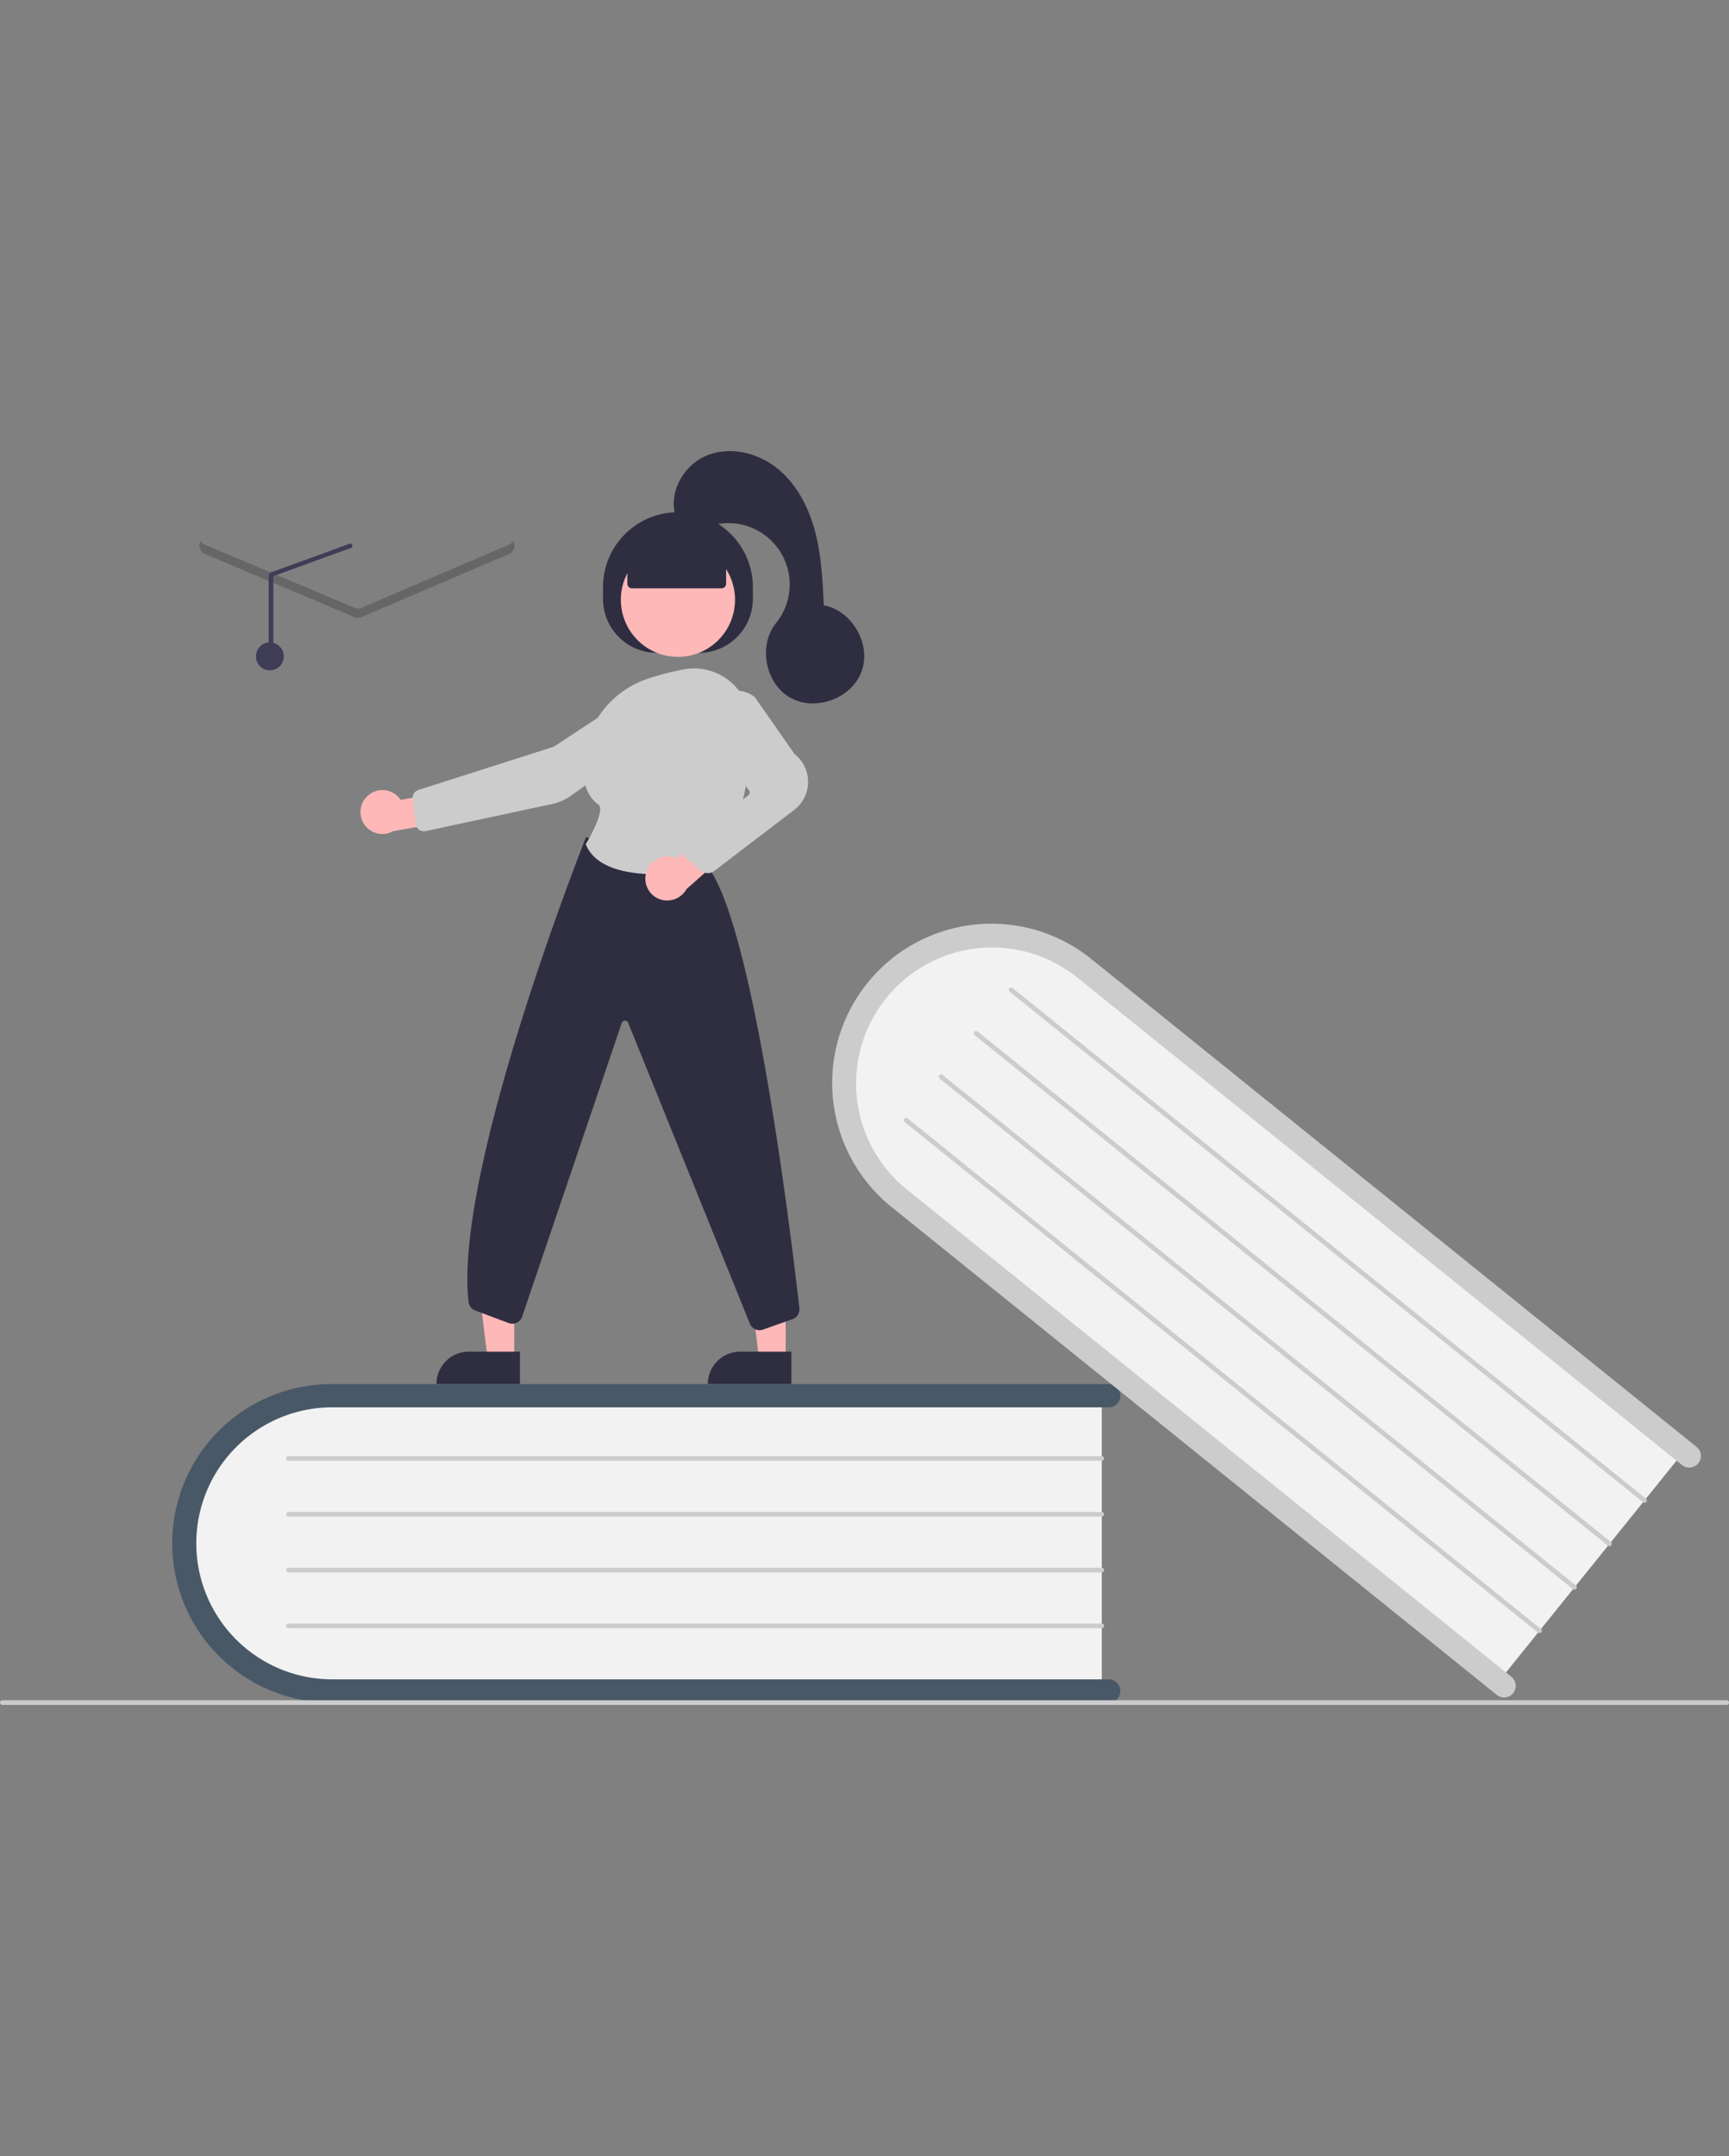 <svg id="Composant_36_2" data-name="Composant 36 – 2" xmlns="http://www.w3.org/2000/svg" xmlns:xlink="http://www.w3.org/1999/xlink" width="349" height="435" viewBox="0 0 349 435">
  <rect x="0" y="0" width="349" height="435" fill="#808080" stroke="none"/>
  <defs>
    <clipPath id="clip-path">
      <rect id="Rectangle_1577" data-name="Rectangle 1577" width="349" height="435" transform="translate(696 164)" fill="#fff" stroke="#707070" stroke-width="1"/>
    </clipPath>
  </defs>
  <g id="Groupe_de_masques_6" data-name="Groupe de masques 6" transform="translate(-696 -164)" clip-path="url(#clip-path)">
    <g id="undraw_education_f8ru" transform="translate(696 255.014)">
      <path id="Tracé_1652" data-name="Tracé 1652" d="M329.352,274.248v60.981H176.571c-17.407,0-31.57-13.678-31.57-30.491s14.163-30.491,31.57-30.491Z" transform="translate(-106.952 -84.603)" fill="#f2f2f2"/>
      <path id="Tracé_1653" data-name="Tracé 1653" d="M333.1,334.76a2.346,2.346,0,0,1-2.345,2.345H173.85a32.132,32.132,0,1,1,0-64.265H330.759a2.345,2.345,0,1,1,0,4.691H173.85a27.442,27.442,0,0,0,0,54.883H330.759A2.346,2.346,0,0,1,333.1,334.76Z" transform="translate(-106.952 -84.603)" fill="#495867"/>
      <path id="Tracé_1654" data-name="Tracé 1654" d="M329.352,288.32H165.172a.469.469,0,0,1,0-.938h164.18a.469.469,0,0,1,0,.938Z" transform="translate(-106.952 -84.603)" fill="#ccc"/>
      <path id="Tracé_1655" data-name="Tracé 1655" d="M329.352,299.578H165.172a.469.469,0,0,1,0-.938h164.18a.469.469,0,0,1,0,.938Z" transform="translate(-106.952 -84.603)" fill="#ccc"/>
      <path id="Tracé_1656" data-name="Tracé 1656" d="M329.352,310.837H165.172a.469.469,0,0,1,0-.938h164.18a.469.469,0,0,1,0,.938Z" transform="translate(-106.952 -84.603)" fill="#ccc"/>
      <path id="Tracé_1657" data-name="Tracé 1657" d="M329.352,322.095H165.172a.469.469,0,0,1,0-.938h164.18a.469.469,0,0,1,0,.938Z" transform="translate(-106.952 -84.603)" fill="#ccc"/>
      <path id="Tracé_1658" data-name="Tracé 1658" d="M447.429,285.727l-38.261,47.485L290.2,237.354c-13.555-10.922-16-30.459-5.453-43.55s30.159-14.856,43.713-3.935Z" transform="translate(-106.952 -84.603)" fill="#f2f2f2"/>
      <path id="Tracé_1659" data-name="Tracé 1659" d="M412.385,335.2a2.346,2.346,0,0,1-3.3.355L286.9,237.108a32.132,32.132,0,1,1,40.321-50.042l122.182,98.448a2.345,2.345,0,0,1-2.943,3.653L324.282,190.719a27.442,27.442,0,0,0-34.435,42.736L412.03,331.9a2.346,2.346,0,0,1,.355,3.3Z" transform="translate(-106.952 -84.603)" fill="#ccc"/>
      <path id="Tracé_1660" data-name="Tracé 1660" d="M438.6,296.685,310.756,193.675a.469.469,0,1,1,.589-.731l127.844,103.01a.469.469,0,1,1-.589.731Z" transform="translate(-106.952 -84.603)" fill="#ccc"/>
      <path id="Tracé_1661" data-name="Tracé 1661" d="M431.536,305.451,303.692,202.441a.469.469,0,1,1,.589-.731l127.844,103.01a.469.469,0,1,1-.589.731Z" transform="translate(-106.952 -84.603)" fill="#ccc"/>
      <path id="Tracé_1662" data-name="Tracé 1662" d="M424.473,314.218,296.629,211.208a.469.469,0,0,1,.589-.731l127.844,103.01a.469.469,0,1,1-.589.731Z" transform="translate(-106.952 -84.603)" fill="#ccc"/>
      <path id="Tracé_1663" data-name="Tracé 1663" d="M417.409,322.984,289.565,219.974a.469.469,0,0,1,.589-.731L418,322.254a.469.469,0,0,1-.589.731Z" transform="translate(-106.952 -84.603)" fill="#ccc"/>
      <path id="Tracé_1664" data-name="Tracé 1664" d="M455.483,337.574H107.421a.469.469,0,0,1,0-.938H455.483a.469.469,0,1,1,0,.938Z" transform="translate(-106.952 -84.603)" fill="#ccc"/>
      <path id="Tracé_1665" data-name="Tracé 1665" d="M158.589,183.235h-5.363l-2.55-20.685h7.915Z" fill="#ffb8b8"/>
      <path id="Tracé_1666" data-name="Tracé 1666" d="M149.4,181.7h10.342v6.512H142.884A6.512,6.512,0,0,1,149.4,181.7Z" fill="#2f2e41"/>
      <path id="Tracé_1667" data-name="Tracé 1667" d="M103.8,183.235H98.44l-2.55-20.685H103.8Z" fill="#ffb8b8"/>
      <path id="Tracé_1668" data-name="Tracé 1668" d="M94.609,181.7h10.342v6.512H88.1a6.512,6.512,0,0,1,6.512-6.512Z" fill="#2f2e41"/>
      <path id="Tracé_1669" data-name="Tracé 1669" d="M228.666,114.405V112.06a15.128,15.128,0,0,1,15.128-15.128h0a15.128,15.128,0,0,1,15.128,15.128v2.345a10.906,10.906,0,0,1-10.906,10.906h-8.444a10.906,10.906,0,0,1-10.906-10.906Z" transform="translate(-106.952 -84.603)" fill="#2f2e41"/>
      <circle id="Ellipse_258" data-name="Ellipse 258" cx="11.521" cy="11.521" r="11.521" transform="translate(125.321 18.473)" fill="#ffb8b8"/>
      <path id="Tracé_1670" data-name="Tracé 1670" d="M297.629,176.6" transform="translate(-106.952 -84.603)" fill="#ffb8b8"/>
      <path id="Tracé_1671" data-name="Tracé 1671" d="M181.126,154.195a4.4,4.4,0,0,1,6.7.787l9.876-1.868,2.6,5.725-13.984,2.442a4.422,4.422,0,0,1-5.19-7.086Z" transform="translate(-106.952 -84.603)" fill="#ffb8b8"/>
      <path id="Tracé_1672" data-name="Tracé 1672" d="M234.812,133.374l.129.2-16.2,10.669-27.328,8.727a1.645,1.645,0,0,0-1.131,1.754l.6,5.135a1.642,1.642,0,0,0,1.975,1.416l25.72-5.513a9.291,9.291,0,0,0,3.458-1.522l18.195-12.946a4.679,4.679,0,0,0-5.289-7.719Z" transform="translate(-106.952 -84.603)" fill="#ccc"/>
      <path id="Tracé_1673" data-name="Tracé 1673" d="M260.274,261.969a2.12,2.12,0,0,1-1.941-1.267l-24.585-60.747a.7.7,0,0,0-1.317.074l-20.057,59.139a2.111,2.111,0,0,1-2.759,1.356L202.889,258a2.106,2.106,0,0,1-1.359-1.738C198.5,229.9,224.89,163.371,225.157,162.7l.074-.185,24.053,5.321.05.055c9.6,10.469,17.484,76.5,18.968,89.63a2.1,2.1,0,0,1-1.394,2.227l-5.937,2.1a2.091,2.091,0,0,1-.7.12Z" transform="translate(-106.952 -84.603)" fill="#2f2e41"/>
      <path id="Tracé_1674" data-name="Tracé 1674" d="M239.55,169.979c-5.828,0-12.325-1.162-14.325-5.958l-.046-.11.062-.1c1.579-2.59,3.665-7.008,2.544-7.838-2.209-1.633-3.281-4.32-3.186-7.986A19.242,19.242,0,0,1,238.092,130.4h0a59.884,59.884,0,0,1,6.69-1.723,11.39,11.39,0,0,1,9.444,2.332,11.5,11.5,0,0,1,4.267,8.852c.082,8.5-1.227,20.35-7.933,28.483a2.086,2.086,0,0,1-1.235.718,57.332,57.332,0,0,1-9.775.914Z" transform="translate(-106.952 -84.603)" fill="#ccc"/>
      <path id="Tracé_1675" data-name="Tracé 1675" d="M237.381,169.661a4.483,4.483,0,0,1,5.478-3.126,4.412,4.412,0,0,1,.679.252l7.5-6.825,5.215,3.514-10.724,9.49a4.475,4.475,0,0,1-5.072,2.152,4.407,4.407,0,0,1-3.075-5.456Z" transform="translate(-106.952 -84.603)" fill="#ffb8b8"/>
      <path id="Tracé_1676" data-name="Tracé 1676" d="M249.85,169.748a2.105,2.105,0,0,1-1.335-.476l-2.957-2.417a2.111,2.111,0,0,1,.051-3.309l12.4-9.513a.705.705,0,0,0,.133-.983l-7.656-10.121a6.232,6.232,0,0,1,.416-8.028h0a6.214,6.214,0,0,1,8.391-.671l.048.051,7.994,11.447a7.127,7.127,0,0,1-.169,11.345l-16.064,12.261a2.114,2.114,0,0,1-1.256.414Z" transform="translate(-106.952 -84.603)" fill="#ccc"/>
      <path id="Tracé_1677" data-name="Tracé 1677" d="M233.588,111.356V105.64l10.205-4.456,9.731,4.456v5.716a.938.938,0,0,1-.938.938h-18.06a.938.938,0,0,1-.938-.938Z" transform="translate(-106.952 -84.603)" fill="#2f2e41"/>
      <path id="Tracé_1678" data-name="Tracé 1678" d="M243.325,97.69c-1.5-4.8,1.651-10.307,6.31-12.208s10.232-.572,14.163,2.569,6.37,7.845,7.662,12.708,1.538,9.934,1.776,14.96c5.724,1.051,9.618,7.84,7.635,13.312s-9.322,8.19-14.391,5.33-6.537-10.547-2.879-15.073a12.372,12.372,0,0,0-14.4-19.19C246.386,101.277,242.847,98.212,243.325,97.69Z" transform="translate(-106.952 -84.603)" fill="#2f2e41"/>
      <circle id="Ellipse_259" data-name="Ellipse 259" cx="2.815" cy="2.815" r="2.815" transform="translate(51.653 38.599)" fill="#3f3d56"/>
      <path id="Tracé_1679" data-name="Tracé 1679" d="M209.665,103.495l-29.727,12.712a1.876,1.876,0,0,1-1.467,0L148.34,103.5a1.841,1.841,0,0,1-.9-.789,1.875,1.875,0,0,0,.9,2.665l30.13,12.712a1.876,1.876,0,0,0,1.467,0l29.727-12.712a1.875,1.875,0,0,0,.889-2.661,1.842,1.842,0,0,1-.889.785Z" transform="translate(-106.952 -84.603)" opacity="0.2"/>
      <path id="Tracé_1680" data-name="Tracé 1680" d="M161.655,126.006a.469.469,0,0,0,.469-.469v-15.7L177.6,104.2a.469.469,0,0,0,.014-.938L162.139,108.9a.92.92,0,0,0-.672.27.932.932,0,0,0-.28.668v15.7A.469.469,0,0,0,161.655,126.006Z" transform="translate(-106.952 -84.603)" fill="#3f3d56"/>
    </g>
  </g>
</svg>
